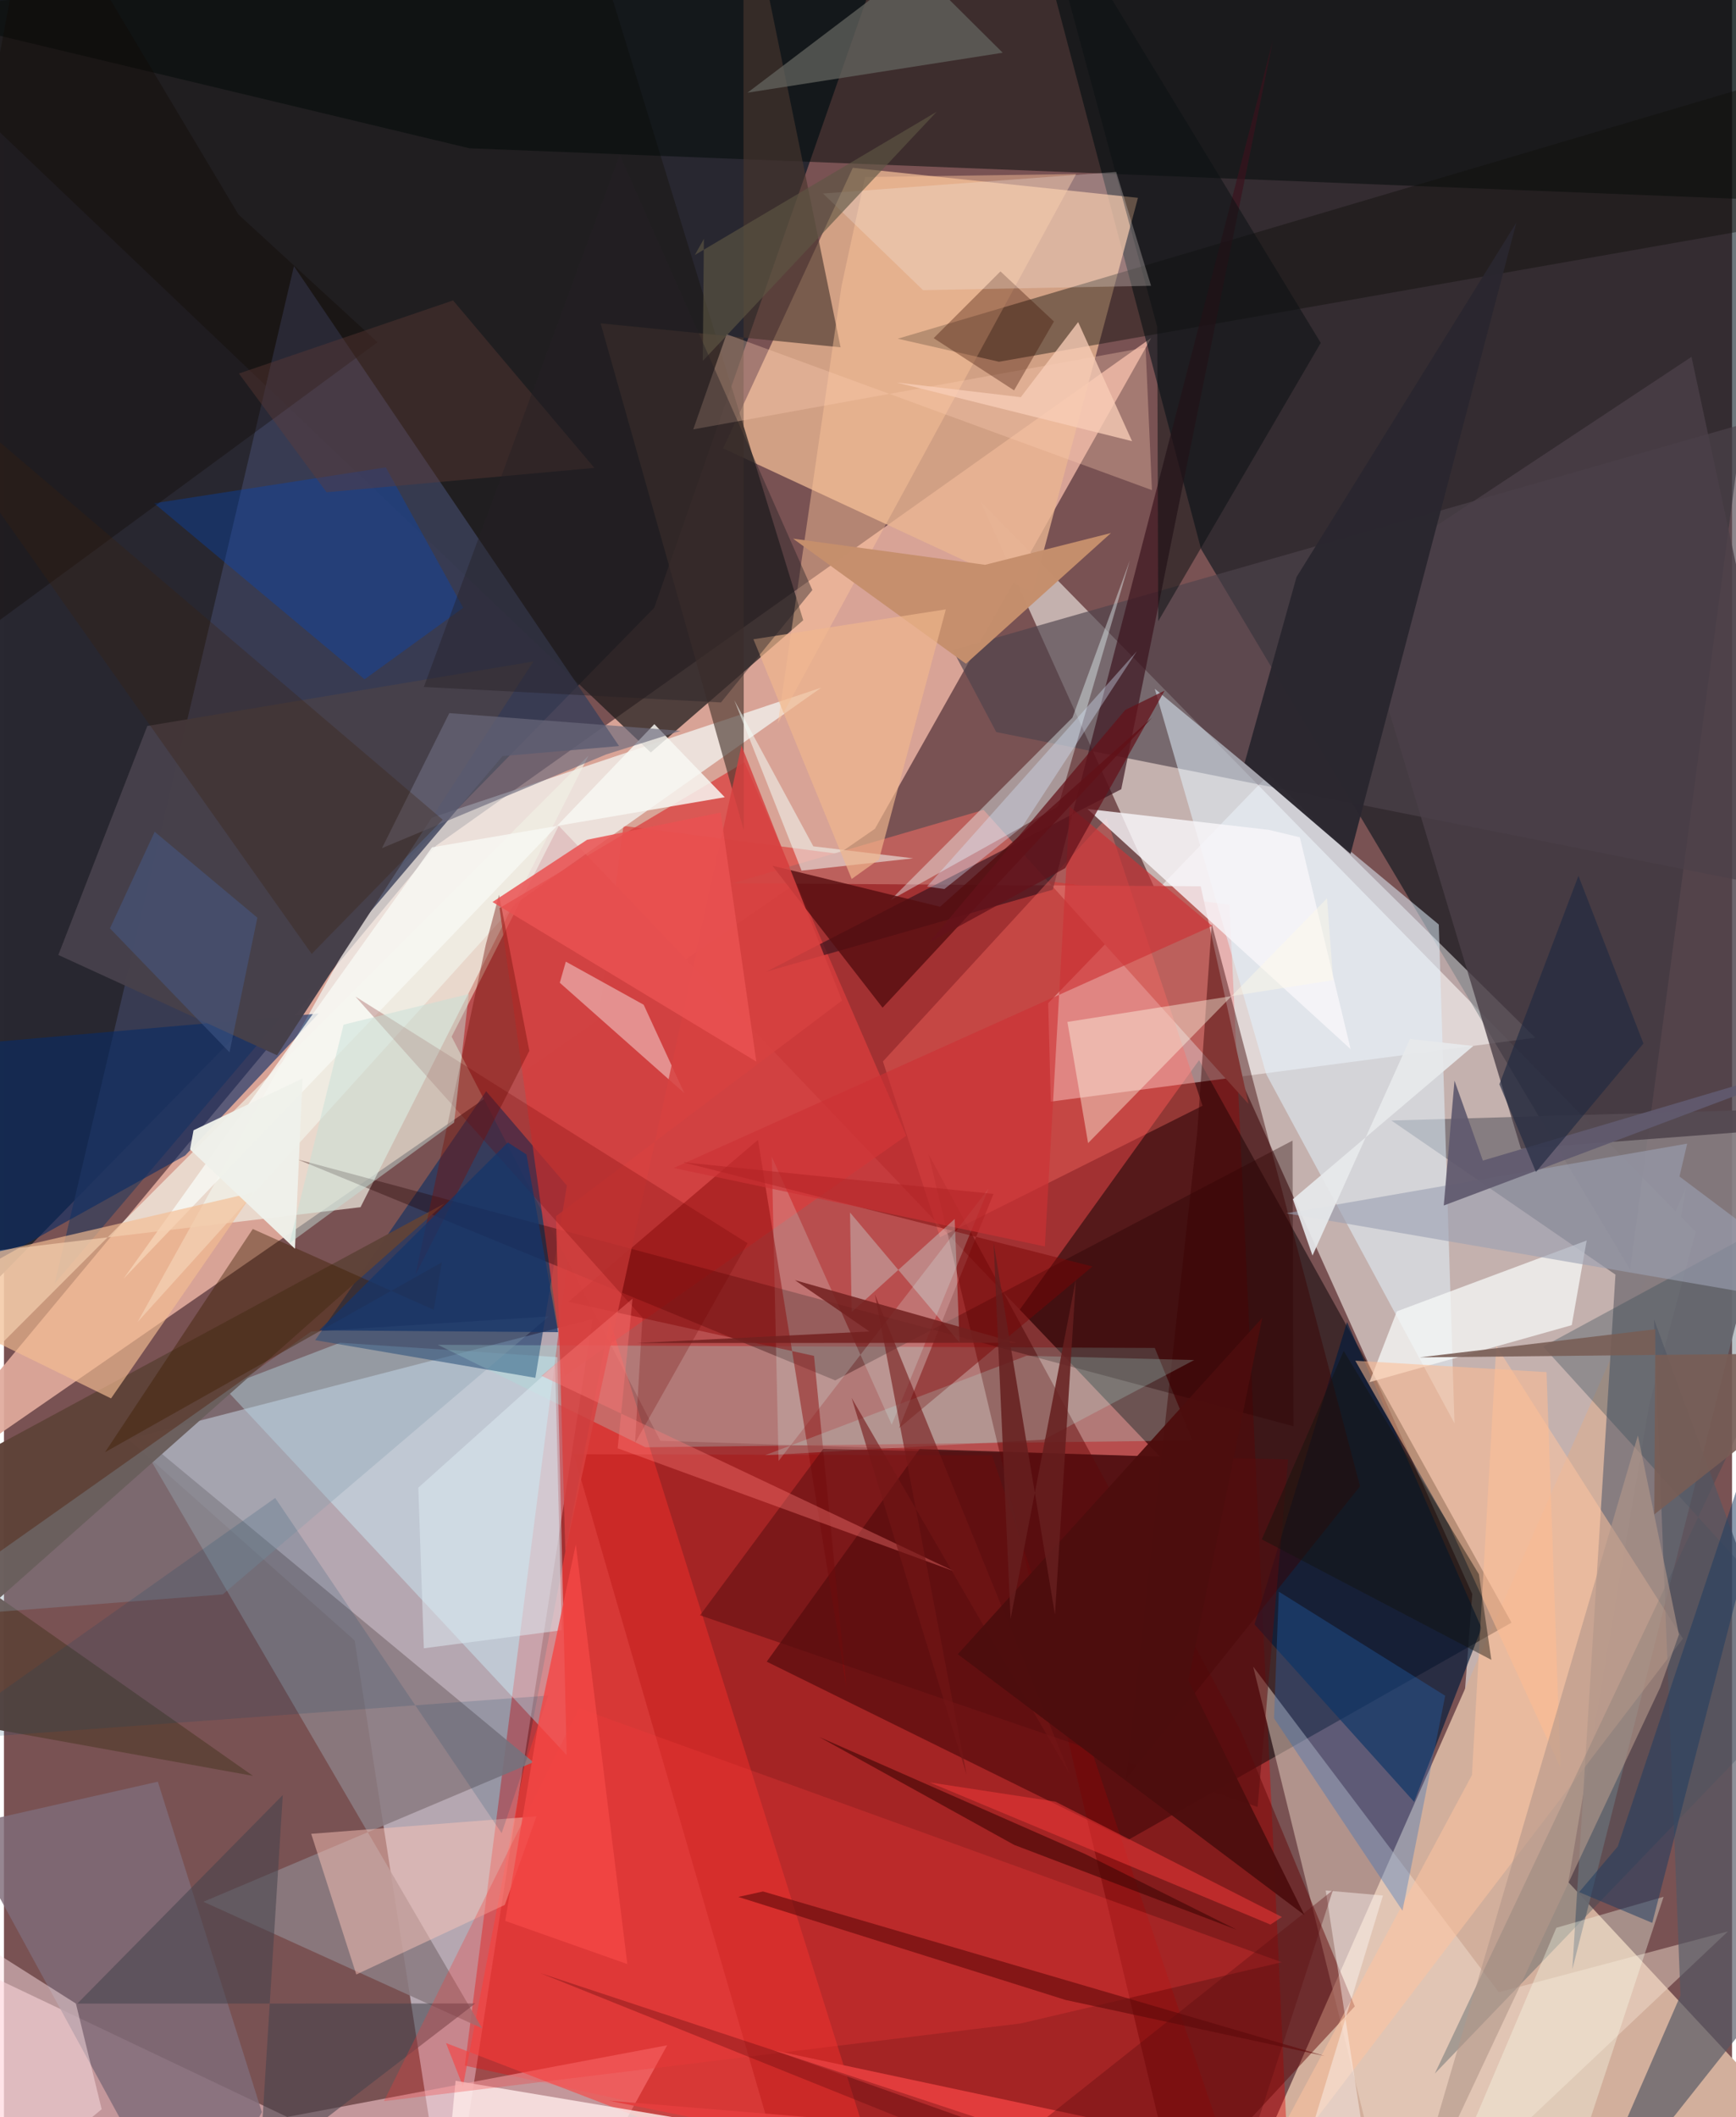 <svg xmlns="http://www.w3.org/2000/svg" width="228" height="278" viewBox="0 0 836 1024"><path fill="#795253" d="M0 0h836v1024H0z"/><path fill="#ede3de" fill-opacity=".651" d="M472.481 242.633l237.846 528.343L686.464 1086l131.961-490.197z"/><path fill="#282730" fill-opacity=".992" d="M314.59 293.934L424.382-20.763l-481.79-4.728 41.345 657.408z"/><path fill="#dfaa9c" fill-opacity=".925" d="M555.012 163.438L421.35 400.854-62 734.907l271.082-325.902z"/><path fill="#ceccd8" fill-opacity=".702" d="M284.732 637.992l-224.63 58.08 109.554 97.35L215.17 1086z"/><path fill="#00101a" fill-opacity=".573" d="M869.979-12.356l-83.272 626.518-207.618-348.715L492.625-62z"/><path fill="#d2af9c" d="M756.785 910.325l56.919-335.844L588.114 1086 898 1062.006z"/><path fill="#e00000" fill-opacity=".4" d="M592.903 437.585L299.685 399.47l-76.722 599.59 400.13 86.94z"/><path fill="#070003" fill-opacity=".494" d="M578.171 512.74L369.012 803.688l174.845 86.22 185.457-105.1z"/><path fill="#e9b591" fill-opacity=".784" d="M548.595 95.677l-50.962 190.81-149.703-69.631 62.73-135.704z"/><path fill="#fff" fill-opacity=".478" d="M505.174 485.185l106.7-110.55L740.811 501.9l-234.396 30.907z"/><path fill="#b84f4f" fill-opacity=".996" d="M268.405 399.441l-51.828 101.971L317.56 696.886l241.668 7.664z"/><path fill="#f6fefd" fill-opacity=".659" d="M64.678 639.374l182.925-202.377 147.76-104.389-196.405 65.527z"/><path fill="#1e1b1b" fill-opacity=".729" d="M312.915 363.943L-62 6.785l347.302-36.877L386.668 299.99z"/><path fill="#ffcfd6" fill-opacity=".553" d="M267.562 1086l53.272-96.765L-62 1061.42v-132.2z"/><path fill="#000907" fill-opacity=".494" d="M-62 2.924L898-62 867.407 97.31 225.141 71.714z"/><path fill="#3c415b" fill-opacity=".808" d="M297.57 360.841l-56.346 4.855L24.546 620.76l115.742-492.03z"/><path fill="#4d434c" fill-opacity=".647" d="M459.03 314.438l21.019 39.645L898 437.427 885.722 192.39z"/><path fill="#ff3e3b" fill-opacity=".573" d="M293.03 638.437l135.714 432.29-214.905-82.582 8.198 20.936z"/><path fill="#827a7e" fill-opacity=".937" d="M671.215 541.96l108.382 74.527-20.872 336.055 105.458-416.204z"/><path fill="#cdf1fe" fill-opacity=".443" d="M272.233 848.908L106.348 670.941l56.175-21.486 105.175 6.94z"/><path fill="#002c63" fill-opacity=".557" d="M272.323 573.408l-39.054-45.602-82.69 120.385 106.5 18.22z"/><path fill="#f1efe4" fill-opacity=".698" d="M-30.438 679.185l313.269-313.779-110.332 218.476-229.69 27.372z"/><path fill="#f4e0d2" fill-opacity=".455" d="M834.037 934.141L673.245 1086l-68.912-279.925 118.827 157.51z"/><path fill="#da3d3d" fill-opacity=".737" d="M239.753 439.186l31.462 226.349 165.262-116.21-78.233-180.642z"/><path fill="#bc605c" d="M602.07 533.93L473.92 391.72l-121.655 35.494 226.683 1.46z"/><path fill="#a5e4dd" fill-opacity=".286" d="M556.743 651.96l-346.819-1.523 100.441 49.585 264.725-3.332z"/><path fill="#e2f4ff" fill-opacity=".522" d="M610.703 519.632L556.748 333.15l137.375 114.002 7.618 241.297z"/><path fill="#8b7c82" fill-opacity=".878" d="M231.343 981.051L96.481 919.805l159.653-67.477L62.59 691.736z"/><path fill="#620606" fill-opacity=".471" d="M598.314 837.157l55.181 133.253-85.94 92.603-120.216-504.664z"/><path fill="#011b3c" fill-opacity=".663" d="M714.823 787.392l-32.636 84.077-77.2-85.793 44.768-146.25z"/><path fill="#4a4048" fill-opacity=".808" d="M816.383 172.6l79.578 370.775-162.082 12.241-82.513-273.751z"/><path fill="#0f0f0b" fill-opacity=".424" d="M876.812 105.417l-395.424 69.55-48.993-11.146L849.278 40.412z"/><path fill="#3a121d" fill-opacity=".675" d="M368.94 469.911l138.47-39.613L613.842 19.702l-73.32 362.01z"/><path fill="#efffff" fill-opacity=".4" d="M509.972 390.088l34.694-119.012-27.767 76.01-88.086 88.298z"/><path fill="#ab0000" fill-opacity=".271" d="M372.49 1036.69l-96.838-333.336 202.376.566 126.741 375.992z"/><path fill="#200000" fill-opacity=".345" d="M623.384 551.668l.459 138.146-481.87-129.064 260.175 106.893z"/><path fill="#ff6b63" fill-opacity=".373" d="M452.846 598.41l-27.622-85.025 108.178-117.673 46.448 139.103z"/><path fill="#5f4338" fill-opacity=".98" d="M-62 825.967l275.19-243.912L-62 730.775l182.461 128.147z"/><path fill="#f7faf8" fill-opacity=".745" d="M660.583 668.514l13.261-34.26 91.834-34.273-7.224 40.947z"/><path fill="#ffc4a0" fill-opacity=".522" d="M588.077 1086l122.086-227.431 11.792-207.619 90.302 141.582z"/><path fill="#304953" fill-opacity=".337" d="M883.398 803.943l-191.188 198.97L898 568.194l-153.366 83.115z"/><path fill="#49352e" fill-opacity=".639" d="M288.634 156.377l69.27 245.18L357.725-62l47.013 229.989z"/><path fill="#7f6c79" fill-opacity=".82" d="M89.632 1086l-110.53-202.707 95.351-21.555 50.325 159.832z"/><path fill="#092b64" fill-opacity=".608" d="M-62 642.176L87.645 558.89l64.556-68.663-211.402 18.476z"/><path fill="#2a272f" fill-opacity=".965" d="M731.676 107.636L625.299 279.13l-25.127 89.91 51.268 43.957z"/><path fill="#ffc69c" fill-opacity=".439" d="M374.418 349.742l30.766-211.366 11.417-52.75 102.094-1.451z"/><path fill="#fefffd" fill-opacity=".416" d="M268.897 475.328l2.922-10.22 37.655 20.85 19.687 42.78z"/><path fill="#fcc4b7" fill-opacity=".486" d="M170.456 954.992l71.834-33.655 15.363-42.85-109.017 8.468z"/><path fill="#f8f6fa" fill-opacity=".804" d="M651.488 507.45l-24.572-102.47-15.095-3.625-87.668-10.09z"/><path fill="#fee9e8" fill-opacity=".831" d="M394.036 1035.797L219.59 1086h-8.613l7.502-79.6z"/><path fill="#0048c0" fill-opacity=".345" d="M184.73 226.034l37.467 67.937-47.742 34.586L72.66 243.422z"/><path fill="#e0fffc" fill-opacity=".208" d="M371.437 559.433l58.04 129.642 46.789-114.087-101.525 131.637z"/><path fill="#535863" fill-opacity=".667" d="M798.247 638.12L898 910.125 758.457 1086l52.6-120.903z"/><path fill="#256bc2" fill-opacity=".318" d="M697.228 820.172l-80.485-50.341-2.32 61.24 62.153 93.076z"/><path fill="#550d0f" fill-opacity=".8" d="M371.721 418.702l53.33 68.684 130.413-140.348-102.59 91.524z"/><path fill="#f7f7f3" fill-opacity=".839" d="M207.08 409.82l141.623-24.23-34.054-35.342L57.836 618.486z"/><path fill="#44434c" fill-opacity=".557" d="M123.566 1049.28l11.325-181.083-99.389 100.879 192.515-.068z"/><path fill="#f4bd92" fill-opacity=".651" d="M51.807 676.357L-62 620.56l21.127-6.326 161.548-37.491z"/><path fill="#fdcdb2" fill-opacity=".329" d="M552.293 168.085l3.07 68.978L349.57 161.62l-16.096 46.048z"/><path fill="#8d0c0c" fill-opacity=".486" d="M364.774 551.314l42.778 264.781L391.88 655.8l-118.87-26.17z"/><path fill="#646560" fill-opacity=".722" d="M442.439-17.904L395.092-62l88.072 87.508-123.472 19.329z"/><path fill="#390200" fill-opacity=".439" d="M577.284 547.594l7.009-100.698 71.74 271.957-113.355 141.929z"/><path fill="#f43b39" fill-opacity=".298" d="M491.933 978.66l126.255-29.6-339.924-122.837-94.441 190.033z"/><path fill="#9ca0b3" fill-opacity=".612" d="M620.382 586.83L898 634.64l-87.435-65.612 3.735-15.892z"/><path fill="#fffae8" fill-opacity=".42" d="M514.468 494.261l128.56-20.2-2.968-39.6-115.586 118.43z"/><path fill="#c58f6c" fill-opacity=".988" d="M465.376 321.034l-83.624-60.51 92.89 12.652 60.906-15.374z"/><path fill="#859ead" fill-opacity=".314" d="M-48.231 783.09l196.854-139.06 114.941-7.31-157.726 134.437z"/><path fill="#ffe3e8" fill-opacity=".471" d="M-62 907.655l96.809 61.387 12.46 51.125L-32.516 1086z"/><path fill="#7a0506" fill-opacity=".475" d="M432.991 690.742l93.605-78.195-197.887-50.37 149.995 15.276z"/><path fill="#bafdf2" fill-opacity=".208" d="M368.143 703.86l126.518-48.11 81.142 2.055-72.783 38.498z"/><path fill="#46404a" fill-opacity=".988" d="M256.187 319.91L69.353 351.132 26.31 461.879l105.788 48.518z"/><path fill="#0a1012" fill-opacity=".514" d="M498.447-62l59.489 220.199.461 142.281 78.635-134.644z"/><path fill="#570d0e" fill-opacity=".51" d="M606.465 873.961l14.777-168.083-224.903-5.111-59.596 80.493z"/><path fill="#110600" fill-opacity=".341" d="M-62 344.028l242.74-178.51-67.31-61.775L14.57-62z"/><path fill="#f9ffec" fill-opacity=".353" d="M758.025 1053.33l-56.616-4.275L750.998 932.4l51.888-14.986z"/><path fill="#75120b" fill-opacity=".416" d="M239.517 432.75l-6.379 23.96-34.073 159.886 55.092-108.341z"/><path fill="#3e1100" fill-opacity=".349" d="M482.079 131.265l25.876 24.227-19.288 33.316-38.897-25.26z"/><path fill="#dceaf2" fill-opacity=".522" d="M266.617 660.179l-66.171 59.361 2.679 77.675 66.718-8.718z"/><path fill="#cc3234" fill-opacity=".635" d="M503.566 602.87l12.031-212.706 68.963 57.682-260.55 117.08z"/><path fill="#d9eaff" fill-opacity=".357" d="M446.549 428.807l101.482-113.79-55.45 84.909-37.606 30.051z"/><path fill="#cefffb" fill-opacity=".31" d="M462.298 649.369l-53.004-62.929.798 48.17 49.844-45.035z"/><path fill="#ffbd92" fill-opacity=".537" d="M653.74 658.126l45.415 79.618 53.855 117.299-6.749-191.385z"/><path fill="#3e1f00" fill-opacity=".416" d="M207.945 633.52l-87.573-39.106-71.46 107.952L211.85 610.53z"/><path fill="#d74140" fill-opacity=".847" d="M271.573 750.555l85.22-389.96 48.64 123.32-138.39 104.328z"/><path fill="#615a6f" fill-opacity=".933" d="M715.457 561.327L701.73 522.68l-5.193 60.381L898 507.243z"/><path fill="#700000" fill-opacity=".243" d="M308.887 637.274l-138.86-155.272 189.7 119.313-54.426 96.617z"/><path fill="#f5eae7" fill-opacity=".278" d="M396.256 93.605l141.82-10.45 16.855 55.07-110.297 2.11z"/><path fill="#0a4469" fill-opacity=".169" d="M131.22 724.506l109.546 162.132 22.53-66.558-297.997 21.839z"/><path fill="#b3978a" fill-opacity=".616" d="M790.453 694.282l-113.606 386.75 124.397-264.881 9.062-25.581z"/><path fill="#6c6a7c" fill-opacity=".651" d="M182.876 410.217l32.572-65.306 111.933 8.574-36.112 11.43z"/><path fill="#f2fbf6" fill-opacity=".533" d="M391.538 409.332l-38.227-70.664 32.535 82.43 53.99-5.96z"/><path fill="#603a37" fill-opacity=".396" d="M217.269 145.305l68.355 80.995-129.55 11.796-42.42-57.437z"/><path fill="#1d3d60" fill-opacity=".522" d="M780.696 893.1L898 541.353 797.393 930.038l-35.367-14.89z"/><path fill="#5e0909" fill-opacity=".596" d="M367.217 914.835l271.66 79.572-125.372-27.12-158.261-49.813z"/><path fill="#ff7c79" fill-opacity=".376" d="M296.897 700.49l7.207-72.383-44.06 37.338 199.812 94.592z"/><path fill="#ea5151" fill-opacity=".851" d="M282.133 406.156l-45.786 30.123 127.629 77.185-17.267-120.46z"/><path fill="#741717" fill-opacity=".6" d="M410.09 676.158l105.657 182.298-94.39-232.343 44.332 232.254z"/><path fill="#16356a" fill-opacity=".757" d="M152.547 643.423l91.212-90.858 9.016 5.814 15.303 85.947z"/><path fill="#4c0d0d" fill-opacity=".945" d="M573.003 812.684l35.742-175.315-147.3 162.723 167.688 126.149z"/><path fill="#5e5644" fill-opacity=".643" d="M334.22 123.34l4.383-7.782-.536 58.995L451.216 54.055z"/><path fill="#202941" fill-opacity=".639" d="M761.7 423.602l31.44 81.107-52.004 62.145-17.687-42.432z"/><path fill="#efb78d" fill-opacity=".667" d="M455.65 294.73l-93.083 14.457 47.537 115.95 13.227-9.46z"/><path fill="#732120" fill-opacity=".863" d="M489.562 649.457l-183.724.13 112.86-5.594-36.024-24.812z"/><path fill="#e8eaec" fill-opacity=".918" d="M680.192 502.505l-47.16 104.766-9.483-27.268 87.258-74.083z"/><path fill="#eff1eb" fill-opacity=".957" d="M144.435 521.632l-3.651 82.364-50.766-48.044 1.695-9.285z"/><path fill="#13130c" fill-opacity=".439" d="M719.565 802.813l-111.058-58.267 39.624-91.144 65.419 108.024z"/><path fill="#c5dfd6" fill-opacity=".475" d="M138.134 601.296l26.168-105.712 60.582-14.83-7.104 62.177z"/><path fill="#3a200c" fill-opacity=".294" d="M73.587 354.987l75.275 106.382 63.4-64.908L-62 162.746z"/><path fill="#661f1f" fill-opacity=".859" d="M478.76 601.066l29.678 179.907 10.129-162.206-31.59 164.211z"/><path fill="#785d55" fill-opacity=".882" d="M898 654.3l-213.116 2.221 114.004-13.61-.52 89.55z"/><path fill="#f8cdb7" fill-opacity=".765" d="M519.669 155.773l26.07 57.602-113.86-28.365 60.038 7.093z"/><path fill="#e53e3e" fill-opacity=".929" d="M292.592 1016.007l316.964 26.262-237.405-50.652L638.125 1086z"/><path fill="#400504" fill-opacity=".616" d="M523.04 896.738l-128.61-56.6 94.292 52.175 107.662 41.027z"/><path fill="#fef7f3" fill-opacity=".443" d="M658.805 1040.196l-19.38-125.833 27.703 2.426L615.52 1086z"/><path fill="#465d8d" fill-opacity=".478" d="M51.28 449.026l21.634-46.73 49.675 41.546-13.463 65.123z"/><path fill="#f34745" fill-opacity=".812" d="M259.38 828.43l17.272-81.453 24.909 202.975-59.078-20.879z"/><path fill="#242024" fill-opacity=".42" d="M391.081 285.383l-44.208 54.365-143.735-7.483 94.743-257.55z"/><path fill="#65121a" fill-opacity=".737" d="M447.43 455.994l95-112.608 19.055-9.332-48.106 85.836z"/><path fill="#f73b3c" fill-opacity=".498" d="M508.666 871.385l-60.839-9.293 164.865 68.751 5.56-3.659z"/><path fill="#590a0c" fill-opacity=".337" d="M494.411 1032.094l148.485-117.876L587.126 1086 259.478 954.33z"/></svg>